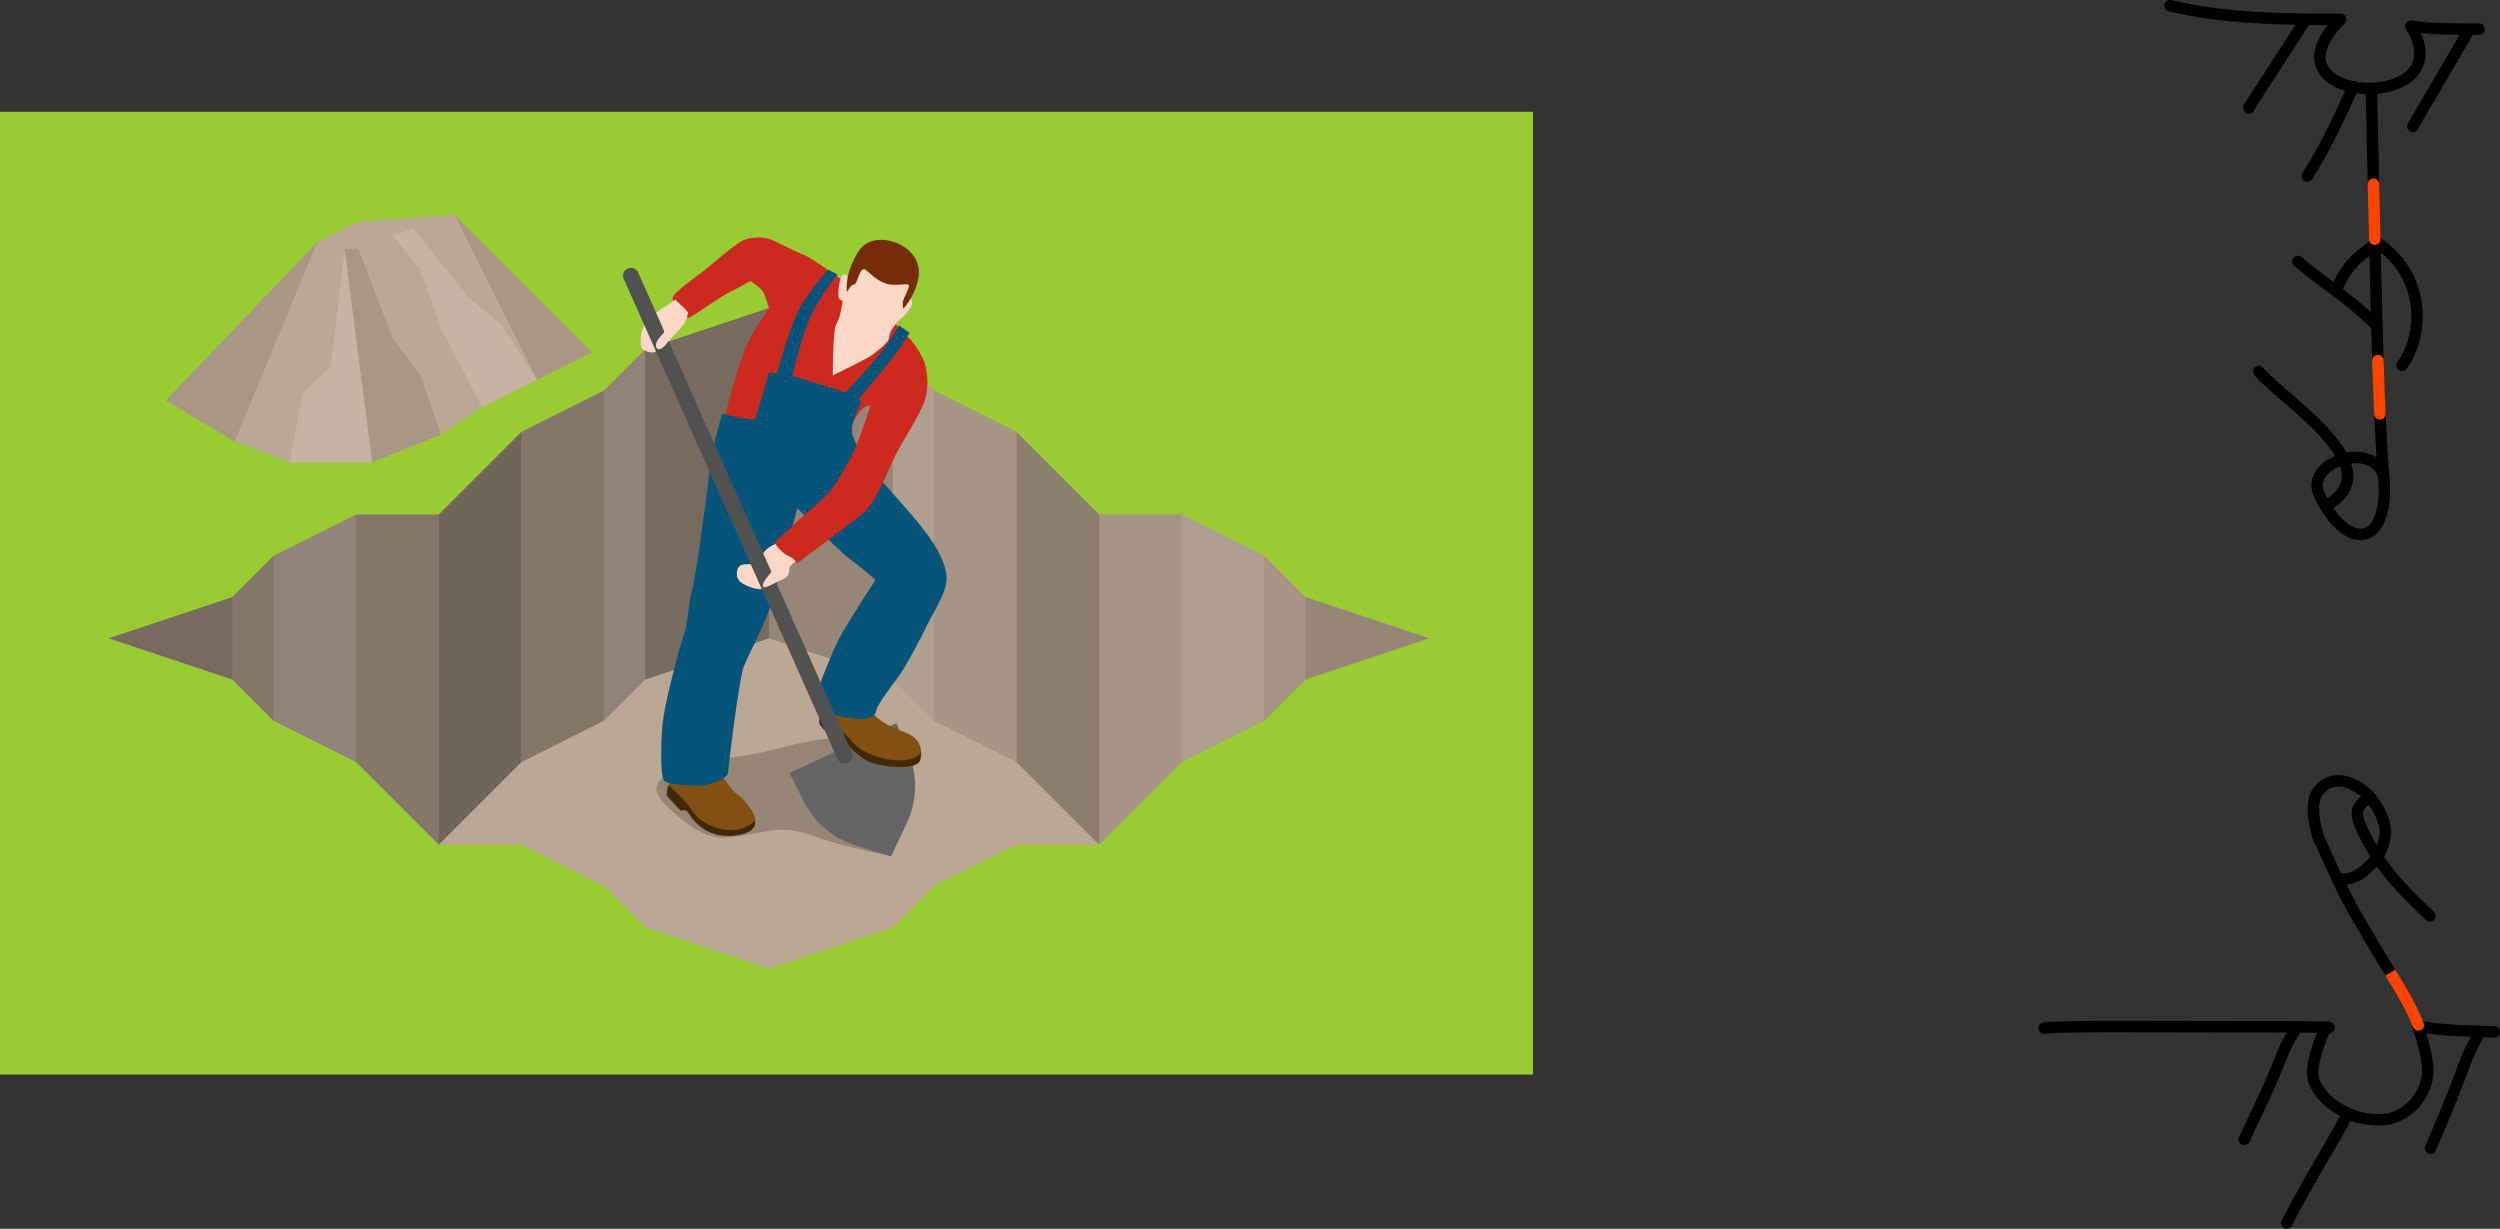 <?xml version="1.0" encoding="UTF-8" standalone="no"?>
<svg
   width="192.365mm"
   height="94.545mm"
   viewBox="0 0 192.365 94.545"
   version="1.1"
   id="svg3748"
   sodipodi:docname="39 jan li pali. jan li pali e lupa. jan li pali e lupa kepeken ilo..svg"
   inkscape:version="1.3.2 (091e20e, 2023-11-25, custom)"
   xmlns:inkscape="http://www.inkscape.org/namespaces/inkscape"
   xmlns:sodipodi="http://sodipodi.sourceforge.net/DTD/sodipodi-0.dtd"
   xmlns="http://www.w3.org/2000/svg"
   xmlns:svg="http://www.w3.org/2000/svg"
   xmlns:rdf="http://www.w3.org/1999/02/22-rdf-syntax-ns#"
   xmlns:cc="http://creativecommons.org/ns#"
   xmlns:dc="http://purl.org/dc/elements/1.1/">
  <rect x="0" y="0" width="192.365" height="94.545" fill="#333333" stroke="none"/>
  <sodipodi:namedview
     id="namedview1"
     pagecolor="#ffffff"
     bordercolor="#000000"
     borderopacity="0.25"
     inkscape:showpageshadow="2"
     inkscape:pageopacity="0.0"
     inkscape:pagecheckerboard="0"
     inkscape:deskcolor="#d1d1d1"
     inkscape:document-units="mm"
     inkscape:zoom="1.3110078"
     inkscape:cx="446.98437"
     inkscape:cy="202.51596"
     inkscape:window-width="1920"
     inkscape:window-height="1051"
     inkscape:window-x="-9"
     inkscape:window-y="-9"
     inkscape:window-maximized="1"
     inkscape:current-layer="svg3748" />
  <defs
     id="defs3742" />
  <rect
     style="fill:#99cc33;fill-opacity:1;stroke-width:0.29"
     id="rect4530"
     width="117.962"
     height="74.081"
     x="0"
     y="8.603" />
  <g
     transform="matrix(0.794,0,0,0.794,8.351,23.706)"
     id="g4340">
    <path
       style="opacity:1;fill:#baa794"
       d="m 64,0 -12,4 -4,4 -8,4 -8,8 h -8 l -8,4 -4,4 -12,4 12,4 4,4 8,4 8,8 h 8 l 8,4 4,4 12,4 12,-4 4,-4 8,-4 h 8 l 8,-8 8,-4 4,-4 12,-4 -12,-4 -4,-4 -8,-4 H 96 L 88,12 80,8 76,4 Z"
       id="path4293" />
    <path
       style="opacity:0.11"
       d="m 64,0 12,4 4,4 8,4 8,8 h 8 l 8,4 4,4 12,4 -12,4 -4,4 -8,4 -8,8 -8,-8 -8,-4 -4,-4 -12,-4 z"
       id="path4295" />
    <path
       style="opacity:0.29"
       d="m 64,0 v 32 l -12,4 -4,4 -8,4 -8,8 -8,-8 -8,-4 -4,-4 -12,-4 12,-4 4,-4 8,-4 h 8 l 8,-8 8,-4 4,-4 z"
       id="path4297" />
    <path
       style="opacity:0.1;fill:#ffffff"
       d="m 16,24 8,-4 v 24 l -8,-4 z"
       id="path4299" />
    <path
       style="opacity:0.1;fill:#ffffff"
       d="m 48,8 4,-4 v 32 l -4,4 z"
       id="path4301" />
    <path
       style="opacity:0.1"
       d="M 52,4 64,0 v 32 l -12,4 z"
       id="path4303" />
    <path
       style="opacity:0.15"
       d="m 40,12 -8,8 v 32 l 8,-8 z"
       id="path4305" />
    <path
       style="opacity:0.1"
       d="M 12,36 0,32 12,28 Z"
       id="path4307" />
    <path
       style="opacity:0.1;fill:#ffffff"
       d="m 112,24 -8,-4 v 24 l 8,-4 z"
       id="path4309" />
    <path
       style="opacity:0.1;fill:#ffffff"
       d="M 80,8 76,4 v 32 l 4,4 z"
       id="path4311" />
    <path
       style="opacity:0.1"
       d="M 76,4 64,0 v 32 l 12,4 z"
       id="path4313" />
    <path
       style="opacity:0.15"
       d="m 88,12 8,8 v 32 l -8,-8 z"
       id="path4315" />
    <path
       style="opacity:0.1"
       d="m 116,36 12,-4 -12,-4 z"
       id="path4317" />
  </g>
  <g
     id="g884"
     transform="matrix(0.265,0,0,0.265,41.556,4.127)">
    <path
       id="path848"
       d="m 101.9,233 c 0,0 -13.9,-2.6 -22.7,-5.9 -8.8,-3.3 -13.3,-1.1 -20.1,-0.1 -6.8,1 -11,2.4 -22.7,-8.9 -11.7,-11.3 19.8,-13.2 28.4,-15.3 8.6,-2.1 35.2,-9.8 36.7,2.5 1.6,12.4 0.4,27.7 0.4,27.7 z"
       style="opacity:0.2" />
    <path
       id="path850"
       d="m 72.4,208.9 31.1,-14.5 3.5,8.5 c 2.7,6.6 2.5,14 -0.5,20.5 l -4.6,9.7 -10.3,-3.2 c -6.5,-2 -11.9,-6.6 -15,-12.7 z"
       style="fill:#656565" />
    <path
       id="path852"
       d="m 37.9,210.3 c 0,0 -1.3,4.6 -0.9,5.2 0.4,0.6 4,4.3 4,4.3 0,0 1.1,-0.4 1.8,0.1 0.6,0.5 4.2,8.8 15,6.9 10.2,-1.8 1,-10.8 -0.5,-11.7 -1.5,-0.9 -5.6,-7 -5.6,-7 z"
       style="fill:#825012" />
    <path
       id="path854"
       d="m 57.7,226.9 c 3.8,-0.7 4.9,-2.3 4.7,-4.2 -1,1 -2.6,2.1 -4.9,2.6 -4.7,1 -11.3,-2 -13.3,-5.4 -1.4,-2.4 -5,-5.8 -7,-7.6 -0.3,1.3 -0.6,2.9 -0.4,3.2 0.4,0.6 4,4.3 4,4.3 0,0 1.1,-0.4 1.8,0.1 0.7,0.6 4.3,8.9 15.1,7 z"
       style="opacity:0.5" />
    <path
       id="path856"
       d="m 38.6,70.6 c 0.5,-1.4 7.1,-6.1 9.9,-8.3 2.7,-2.2 8.5,-7.3 10.7,-8.2 2.4,-0.9 5.8,-1 7.9,-0.1 2.2,0.9 6.8,3.4 9.4,4.4 2.6,1 11.3,7.3 15.1,10.3 3.8,3 17,13.4 19.1,19.1 2,5.7 -14.8,14.4 -14.8,14.4 0,0 -3,-0.3 -5.3,5.7 -1,2.6 -1.5,7.8 -1.5,7.8 l -37.8,-0.5 c 0,0 4.9,-21.6 8.1,-29 C 62.6,78.9 66.5,74 66.5,74 66.5,74 65.6,71 65,69.6 64.4,68.2 61.1,66 61.1,66 c 0,0 -3.7,2.1 -6.7,3.6 -3,1.6 -10.6,7.1 -11.3,7.1 -0.7,0 -5.2,-3.8 -4.5,-6.1 z"
       style="fill:#cc291f" />
    <path
       id="path858"
       d="m 89.7,65.9 c 0,0 -0.5,-2.4 -1.7,-1.7 -1.3,0.7 -1.6,6.2 -1.2,6.9 0.4,0.7 1.3,0.4 1,1.3 -0.3,0.9 -0.4,3.8 -1.9,6.4 C 85,80.4 85,93.4 85,93.4 c 0,0 9.5,-4.5 11.4,-5.9 1.9,-1.4 4.7,-3.6 4.9,-4.9 0.2,-1.3 0.7,-2.3 0.7,-2.3 l 1.7,-2.4 c 0,0 3.6,-2.9 4.2,-4.9 0.6,-2 -0.7,-1.7 -0.7,-1.7 0,0 5.7,-12.5 -3.8,-14.7 -9.5,-2.3 -13.7,9.3 -13.7,9.3 z"
       style="fill:#fbd7c7" />
    <path
       id="path860"
       d="m 89.1,69.1 c 0.1,0.3 1.1,-2.2 1.9,-2 0.8,0.1 1.4,-2.4 1.8,-3.2 0.4,-0.8 0.8,-1.6 1.6,-1.2 0.8,0.4 3,3 5.8,4 2.9,1 6.6,-0.2 6.9,0.5 0.3,0.7 -1.8,4.2 -1.8,5 0.1,0.8 0,1.8 0.2,1.8 0.2,0 4.5,-5.3 4.5,-10.5 0.1,-8.5 -13.1,-12.7 -17.3,-6.4 -4.2,6.2 -3.7,11.4 -3.6,12 z"
       style="fill:#762c07" />
    <path
       id="path862"
       d="m 39.2,71.4 c 0,0 -0.9,0.8 -1.9,1.4 -1,0.6 -4.6,2.9 -5.9,4.4 -1.9,2 -2.8,6.5 -1.8,8.4 0.3,0.6 3.1,1.8 4.1,0.8 0.9,-1 1.2,-6.3 1.8,-6.3 0.6,0 1.2,0.7 1.2,0.7 L 42,74 Z"
       style="fill:#fbd7c7" />
    <g
       id="g870">
      <path
         id="path864"
         d="m 83,188.5 c -0.9,2.8 -2.2,4.3 -1.9,5.9 0.3,1.6 5.7,5.9 6.1,5.9 0.4,0 1.8,0 1.8,0 0,0 3.3,4.1 6.8,5.5 3.4,1.4 14,2.7 14.7,-0.9 0.6,-3.6 -0.5,-6.5 -5,-8 -4.5,-1.5 -8.7,-4.2 -9.4,-6.4 -0.7,-2.2 -13.1,-2 -13.1,-2 z"
         style="fill:#825012" />
      <path
         id="path866"
         d="m 110.4,204.8 c 0.1,-0.7 0.2,-1.3 0.2,-2 -2.8,4.7 -15.9,2 -19.8,-2.9 -1.8,-2.2 -6.5,-6 -9,-8.5 -0.5,1.1 -0.9,2 -0.7,2.9 0.3,1.5 5.7,5.9 6.1,5.9 0.4,0 1.8,0 1.8,0 0,0 3.3,4.1 6.8,5.5 3.4,1.4 13.9,2.7 14.6,-0.9 z"
         style="opacity:0.5" />
      <path
         id="path868"
         d="m 83.7,62.8 c 0,0 -6.3,6.4 -9.5,13.5 -1.9,4.3 -5.5,16.6 -5.5,16.6 l -2.2,-0.4 c 0,0 -3.7,12.7 -4,13.5 -0.3,0.8 -9.6,-1.4 -9.6,-1.4 0,0 -2.9,9.3 -3.7,16.7 -0.8,7.4 -4.2,32.1 -5.1,34.7 -0.9,2.5 -1,8.9 -2.5,13.3 -1.5,4.3 -5.5,19.9 -6,25 -0.5,5.1 -0.8,15.7 0.5,16.9 1.3,1.2 9.7,1.7 12.1,1.1 2.4,-0.5 6.4,-1.9 6.4,-3.6 0,-1.7 3.3,-27.5 4.5,-30.6 1.1,-3.1 7,-13.6 8.9,-21.3 1.9,-7.6 3.7,-14.8 4.5,-16.9 0.8,-2.2 2.2,-7.9 2.2,-7.9 0,0 11.8,12.2 15.2,14.7 2.8,2 7.5,6.1 7.5,6.1 0,0 -8.5,13 -10.7,17.3 -2.2,4.3 -6.2,14.7 -6.6,16.3 -0.4,1.7 -0.9,4.1 1.8,4.8 2.7,0.7 9.6,2.3 11.9,2 2.3,-0.3 3.7,-1.1 3.8,-2.4 0.1,-1.3 3.8,-6.4 6.4,-9.8 2.5,-3.4 7.1,-12.4 8.3,-14.9 1.1,-2.5 5.4,-8.9 5.7,-13 0.4,-4 -2.4,-9.6 -7,-15.4 -4.3,-5.5 -15.4,-17.5 -16.6,-19.1 -1.1,-1.7 -2.8,-5.6 -3.6,-7.6 -0.8,-2 0.4,-5.4 1.2,-7.2 0.6,-1.3 1.3,-2.7 1.3,-2.7 l -0.8,-0.8 c 0,0 8.5,-10 10.7,-13.1 2.1,-2.9 4.1,-6.1 4.1,-6.1 l -3.1,-2.2 c 0,0 -0.3,0.8 -3.5,5.5 -3.3,5 -12.1,14 -12.1,14 L 73.3,93.5 c 0,0 2.6,-11.5 5.2,-17 3.3,-7.2 7.9,-12.4 7.9,-12.4 z"
         style="fill:#06547a" />
    </g>
    <path
       id="path872"
       d="m 70.4,141.7 c 0,0 -3.3,0.7 -5,2.6 -1.7,1.9 -3.1,4.1 -3.8,4 -0.7,-0.1 -3,-0.2 -3.7,0.5 -0.8,0.8 -1.4,3.1 0.3,4.6 1.8,1.5 5.7,2.6 7,1.9 1.3,-0.7 5.6,-2.8 6.1,-4.4 0.5,-1.6 2.4,-3.1 2.4,-3.1 l 0.9,-0.5 z"
       style="fill:#fbd7c7" />
    <path
       id="path874"
       d="m 88.4,206.1 c -0.9,0 -1.7,-0.5 -2.1,-1.4 L 24.3,65.4 c -0.5,-1.2 0,-2.5 1.2,-3 1.2,-0.5 2.5,0 3,1.2 l 62,139.3 c 0.5,1.2 0,2.5 -1.2,3 -0.3,0.1 -0.6,0.2 -0.9,0.2 z"
       style="fill:#656565" />
    <path
       id="path876"
       d="m 88.4,206.1 c -0.9,0 -1.7,-0.5 -2.1,-1.4 L 24.3,65.4 c -0.5,-1.2 0,-2.5 1.2,-3 1.2,-0.5 2.5,0 3,1.2 l 62,139.3 c 0.5,1.2 0,2.5 -1.2,3 -0.3,0.1 -0.6,0.2 -0.9,0.2 z"
       style="opacity:0.2" />
    <path
       id="path878"
       d="m 68.3,142.1 c 0.1,0.8 2.3,3.2 4.1,3.9 1.8,0.7 2,2.3 2.4,1.9 0.4,-0.4 17.5,-13 19.8,-15.2 2.3,-2.2 5.2,-8.6 7.5,-13.8 2.2,-5.2 7.6,-12.7 9.5,-17.9 1.8,-5.2 0.5,-11.6 -1,-13.3 -0.8,-1 -14.7,14.5 -14.7,14.5 0,0 -3.7,12.2 -6.5,16.6 -1.4,2.2 -2.9,5.6 -5.7,8.8 -2.9,3.2 -7.1,6.3 -9.4,8.6 -2.3,2.4 -6,5.1 -6,5.9 z"
       style="fill:#cc291f" />
    <path
       id="path880"
       d="m 43,75.2 c 0,0 -0.5,2.5 -1.6,3.8 -1.1,1.4 -4,4.2 -4.5,5 -0.5,0.8 -1.8,2.1 -2.7,1.8 -0.8,-0.4 -0.9,-1.8 0.6,-3.5 0.7,-0.9 1.5,-1.1 1.1,-2.1 -0.4,-1.1 -0.2,-0.9 0.1,-1.9 0.3,-1 5.1,-5.1 5.1,-5.1 L 42,74 Z"
       style="fill:#fbd7c7" />
    <path
       id="path882"
       d="m 68,149 c -0.3,1.1 -1.9,2.7 -2.5,3.6 -0.6,0.9 -1.1,1.7 -0.7,2.2 0.4,0.5 2.1,-0.4 3.8,-1.3 1.7,-0.9 3.2,-1 3.6,-2.7 0.4,-1.7 0.4,-4.1 -1.3,-3.8 -1.8,0.3 -3.1,2.4 -3.1,2.4 z"
       style="fill:#fbd7c7" />
  </g>
  <g
     id="g973"
     transform="matrix(-0.529,0,0,0.529,45.561,14.407)">
    <path
       id="path947"
       d="M 44,40 52,37 62,31 40,8 34,5 20,4 0,24 l 16,8 6,4 10,4 z"
       style="opacity:1;fill:#baa794" />
    <path
       id="path949"
       d="M 29,7 26,6 18,16 13.2,20 8,28 16,32 22,20.5 25,12 Z"
       style="opacity:0.15;fill:#ffffff" />
    <path
       id="path951"
       d="M 20,4 0,24 8,28 Z"
       style="opacity:0.1" />
    <path
       id="path953"
       d="m 22,36 10,4 4,-31 h -2 l -5,13 -4,5.3 z"
       style="opacity:0.1" />
    <path
       id="path955"
       d="M 44,40 H 32 l 4,-31 2,17 4.1,4 z"
       style="opacity:0.15;fill:#ffffff" />
    <path
       id="path957"
       d="M 52,37 62,31 40,8 Z"
       style="opacity:0.1" />
  </g>
  <path
     style="fill:#000000;fill-opacity:1;fill-rule:nonzero;stroke:none;stroke-width:0.265"
     id="path1"
     d="m 157.38,79.538 c 0.582,-0.061 1.169,-0.067 1.753,-0.081 1.943,-0.037 3.886,-0.027 5.828,-0.025 1.735,0.003 3.47,0.006 5.204,0.009 1.361,0.002 2.723,0.004 4.084,0.005 1.426,7.94e-4 2.851,-0.008 4.277,0.031 0.217,0.007 0.434,0.015 0.651,0.023 0.622,0.022 0.652,-0.858 0.03,-0.879 v 0 c -0.219,-0.008 -0.438,-0.015 -0.657,-0.023 -1.433,-0.039 -2.866,-0.03 -4.3,-0.031 -1.361,-0.001 -2.722,-0.003 -4.084,-0.005 -1.735,-0.003 -3.47,-0.006 -5.205,-0.009 -1.95,-0.002 -3.901,-0.012 -5.851,0.026 -0.619,0.015 -1.24,0.022 -1.857,0.09 -0.616,0.088 -0.492,0.959 0.124,0.871 z" />
  <path
     style="fill:#000000;fill-opacity:1;fill-rule:nonzero;stroke:none;stroke-width:0.265"
     id="path2"
     d="m 178.582,78.871 c -0.124,0.196 -0.213,0.416 -0.305,0.629 -0.252,0.591 -0.437,1.206 -0.604,1.825 -0.137,0.574 -0.237,1.176 -0.101,1.76 0.029,0.122 0.075,0.24 0.112,0.36 0.266,0.618 0.684,1.163 1.183,1.613 0.106,0.095 0.22,0.181 0.33,0.271 0.563,0.398 1.175,0.738 1.829,0.962 0.132,0.045 0.268,0.081 0.402,0.122 0.646,0.15 1.316,0.223 1.979,0.175 0.12,-0.009 0.24,-0.026 0.36,-0.039 0.737,-0.118 1.349,-0.483 1.93,-0.931 0.529,-0.429 0.897,-0.995 1.194,-1.599 0.272,-0.602 0.361,-1.179 0.359,-1.834 -0.025,-0.563 -0.155,-1.112 -0.278,-1.659 -0.093,-0.413 -0.217,-0.817 -0.356,-1.217 -0.083,-0.221 -0.042,-0.114 -0.122,-0.323 -0.222,-0.581 -1.044,-0.268 -0.822,0.313 v 0 c 0.076,0.199 0.038,0.099 0.113,0.3 0.128,0.368 0.243,0.739 0.329,1.119 0.109,0.486 0.227,0.974 0.257,1.473 0.006,0.497 -0.064,0.986 -0.271,1.443 -0.233,0.485 -0.524,0.942 -0.943,1.29 -0.442,0.347 -0.924,0.651 -1.487,0.751 -0.665,0.077 -1.335,0.051 -1.988,-0.105 -0.113,-0.034 -0.228,-0.063 -0.34,-0.101 -0.567,-0.191 -1.097,-0.484 -1.588,-0.822 -0.089,-0.072 -0.182,-0.14 -0.268,-0.216 -0.397,-0.353 -0.736,-0.777 -0.964,-1.258 -0.067,-0.193 -0.106,-0.271 -0.128,-0.475 -0.041,-0.384 0.046,-0.771 0.129,-1.143 0.156,-0.578 0.327,-1.152 0.562,-1.704 0.092,-0.212 0.186,-0.422 0.302,-0.622 0.253,-0.569 -0.551,-0.926 -0.804,-0.357 z" />
  <path
     style="fill:#000000;fill-opacity:1;fill-rule:nonzero;stroke:none;stroke-width:0.265"
     id="path3"
     d="m 186.01,79.386 c 0.465,0.1 0.935,0.168 1.407,0.225 1.235,0.124 2.477,0.162 3.717,0.205 0.25,0.008 0.501,0.015 0.751,0.023 0.622,0.019 0.649,-0.861 0.027,-0.88 v 0 c -0.249,-0.008 -0.498,-0.015 -0.747,-0.023 -1.215,-0.042 -2.432,-0.08 -3.642,-0.199 -0.45,-0.054 -0.897,-0.119 -1.34,-0.214 -0.61,-0.122 -0.783,0.741 -0.173,0.863 z" />
  <path
     style="fill:#ff4400;fill-opacity:1;fill-rule:nonzero;stroke:none;stroke-width:0.265"
     d="m 183.539,75.061 c 0.752,1.239 0.527,0.824 1.241,2.085 0.082,0.154 0.165,0.307 0.244,0.463 0.234,0.458 0.441,0.929 0.638,1.403 0.238,0.575 1.051,0.238 0.813,-0.337 -0.204,-0.491 -0.419,-0.979 -0.661,-1.453 -0.083,-0.163 -0.171,-0.324 -0.256,-0.486 -0.722,-1.277 -0.506,-0.877 -1.267,-2.131"
     id="path7" />
  <path
     style="fill:#000000;fill-opacity:1;fill-rule:nonzero;stroke:none;stroke-width:0.265"
     d="m 184.291,74.605 c -0.651,-1.083 -2.289,-3.814 -2.904,-4.917 -0.418,-0.749 -0.798,-1.519 -1.169,-2.292 -0.308,-0.673 -0.615,-1.347 -0.921,-2.021 -0.125,-0.28 -0.247,-0.56 -0.369,-0.842 -0.246,-0.571 -1.054,-0.223 -0.808,0.348 v 0 c 0.123,0.286 0.248,0.572 0.375,0.857 0.308,0.68 0.619,1.359 0.929,2.039 0.379,0.789 0.767,1.574 1.194,2.339 0.62,1.113 2.263,3.853 2.92,4.945"
     id="path4" />
  <path
     style="fill:#000000;fill-opacity:1;fill-rule:nonzero;stroke:none;stroke-width:0.265"
     id="path5"
     d="m 178.774,64.293 c 0.016,0.023 0.032,0.046 0.048,0.069 0.002,0.004 0.007,0.017 0.007,0.012 7.9e-4,-0.007 -0.004,-0.015 -0.006,-0.022 -0.006,-0.018 -0.011,-0.036 -0.017,-0.055 -0.039,-0.127 0.006,0.015 -0.042,-0.137 -0.065,-0.223 -0.121,-0.448 -0.171,-0.674 -0.065,-0.322 -0.115,-0.648 -0.143,-0.975 -0.018,-0.289 0.003,-0.578 0.056,-0.862 0.038,-0.19 0.116,-0.37 0.232,-0.526 0.024,-0.031 0.05,-0.061 0.075,-0.091 0.135,-0.155 0.3,-0.282 0.486,-0.37 0.037,-0.018 0.076,-0.033 0.115,-0.049 0.208,-0.082 0.432,-0.105 0.654,-0.089 0.051,0.004 0.1,0.012 0.151,0.018 0.341,0.054 0.647,0.214 0.943,0.383 0.267,0.157 0.522,0.336 0.74,0.558 0.044,0.045 0.085,0.093 0.128,0.14 0.184,0.215 0.35,0.445 0.495,0.687 0.088,0.146 0.127,0.226 0.207,0.377 0.124,0.256 0.225,0.524 0.298,0.8 0.017,0.066 0.035,0.132 0.047,0.199 0.011,0.062 0.014,0.126 0.021,0.189 0.011,0.345 -0.046,0.69 -0.155,1.017 -0.022,0.065 -0.048,0.129 -0.072,0.194 -0.11,0.246 -0.245,0.481 -0.402,0.7 -0.086,0.119 -0.135,0.177 -0.228,0.291 -0.201,0.232 -0.427,0.44 -0.662,0.637 -0.156,0.137 -0.339,0.238 -0.524,0.33 -0.14,0.068 -0.292,0.107 -0.445,0.134 -0.121,0.022 -0.243,0.024 -0.365,0.019 -0.019,-0.001 -0.038,-0.002 -0.057,-0.004 -0.621,-0.038 -0.674,0.841 -0.053,0.878 v 0 c 0.024,0.001 0.049,0.003 0.073,0.004 0.188,0.007 0.378,0.002 0.563,-0.033 0.232,-0.044 0.463,-0.105 0.675,-0.211 0.248,-0.124 0.491,-0.263 0.701,-0.446 0.276,-0.234 0.543,-0.479 0.777,-0.755 0.112,-0.139 0.167,-0.203 0.272,-0.351 0.198,-0.279 0.368,-0.578 0.501,-0.893 0.03,-0.084 0.063,-0.167 0.09,-0.251 0.142,-0.441 0.21,-0.906 0.182,-1.369 -0.013,-0.095 -0.021,-0.19 -0.038,-0.284 -0.015,-0.083 -0.037,-0.164 -0.059,-0.245 -0.089,-0.332 -0.212,-0.654 -0.364,-0.962 -0.096,-0.181 -0.135,-0.261 -0.242,-0.437 -0.174,-0.288 -0.373,-0.561 -0.594,-0.815 -0.057,-0.061 -0.112,-0.123 -0.171,-0.182 -0.269,-0.269 -0.58,-0.489 -0.907,-0.681 -0.158,-0.09 -0.239,-0.139 -0.404,-0.217 -0.28,-0.132 -0.575,-0.232 -0.882,-0.276 -0.075,-0.007 -0.151,-0.018 -0.227,-0.022 -0.35,-0.02 -0.7,0.031 -1.025,0.163 -0.06,0.027 -0.121,0.051 -0.18,0.081 -0.29,0.145 -0.546,0.349 -0.755,0.596 -0.04,0.052 -0.083,0.102 -0.121,0.155 -0.182,0.255 -0.302,0.547 -0.363,0.854 -0.01,0.059 -0.022,0.117 -0.031,0.176 -0.045,0.303 -0.052,0.612 -0.035,0.918 0.033,0.366 0.087,0.729 0.161,1.089 0.056,0.252 0.117,0.502 0.191,0.75 0.047,0.148 0.079,0.303 0.173,0.429 0.398,0.478 1.074,-0.085 0.676,-0.563 z" />
  <path
     style="fill:#000000;fill-opacity:1;fill-rule:nonzero;stroke:none;stroke-width:0.265"
     id="path6"
     d="m 181.99,61.081 c -0.228,0.097 -0.407,0.267 -0.578,0.441 -0.283,0.321 -0.487,0.707 -0.466,1.148 0.007,0.143 0.043,0.283 0.064,0.424 0.053,0.163 0.098,0.328 0.159,0.488 0.129,0.34 0.328,0.751 0.493,1.071 0.216,0.418 0.421,0.782 0.67,1.182 0.128,0.205 0.265,0.405 0.398,0.608 0.781,1.165 1.738,2.192 2.731,3.177 0.397,0.38 0.79,0.763 1.181,1.15 0.442,0.438 1.061,-0.187 0.619,-0.625 v 0 c -0.39,-0.387 -0.783,-0.77 -1.18,-1.15 -0.949,-0.941 -1.866,-1.921 -2.614,-3.034 -0.126,-0.192 -0.256,-0.382 -0.378,-0.577 -0.24,-0.384 -0.429,-0.72 -0.637,-1.121 -0.159,-0.308 -0.32,-0.639 -0.448,-0.962 -0.047,-0.119 -0.084,-0.241 -0.127,-0.361 -0.032,-0.14 -0.068,-0.235 -0.057,-0.374 0.013,-0.17 0.126,-0.309 0.227,-0.435 0.109,-0.116 0.22,-0.221 0.37,-0.281 0.544,-0.302 0.117,-1.071 -0.427,-0.769 z" />
  <path
     style="fill:#000000;fill-opacity:1;fill-rule:nonzero;stroke:none;stroke-width:0.265"
     id="path10"
     d="m 176.146,79.185 c -0.326,0.424 -0.56,0.909 -0.776,1.395 -0.374,0.944 -0.769,1.88 -1.173,2.811 -0.327,0.753 -0.689,1.491 -1.036,2.235 -0.246,0.539 -0.497,1.075 -0.754,1.609 -0.035,0.074 -0.07,0.147 -0.105,0.221 -0.268,0.562 0.527,0.94 0.794,0.379 v 0 c 0.034,-0.072 0.069,-0.145 0.103,-0.217 0.259,-0.537 0.512,-1.077 0.759,-1.619 0.351,-0.751 0.716,-1.496 1.046,-2.257 0.403,-0.93 0.797,-1.863 1.17,-2.806 0.179,-0.407 0.373,-0.81 0.633,-1.172 0.41,-0.468 -0.253,-1.048 -0.662,-0.579 z" />
  <path
     style="fill:#000000;fill-opacity:1;fill-rule:nonzero;stroke:none;stroke-width:0.265"
     id="path12"
     d="m 180.153,85.72 c -0.244,0.436 -0.487,0.873 -0.733,1.309 -0.553,0.977 -1.117,1.949 -1.68,2.92 -0.396,0.68 -0.782,1.365 -1.164,2.052 -0.235,0.425 -0.458,0.856 -0.686,1.285 -0.105,0.195 -0.204,0.394 -0.306,0.59 -0.287,0.552 0.493,0.958 0.781,0.406 v 0 c 0.101,-0.195 0.199,-0.391 0.303,-0.584 0.225,-0.424 0.445,-0.85 0.678,-1.27 0.379,-0.683 0.763,-1.363 1.156,-2.038 0.565,-0.974 1.13,-1.949 1.685,-2.929 0.263,-0.466 0.528,-0.931 0.779,-1.403 0.239,-0.574 -0.573,-0.913 -0.812,-0.338 z" />
  <path
     style="fill:#000000;fill-opacity:1;fill-rule:nonzero;stroke:none;stroke-width:0.265"
     id="path13"
     d="m 190.35,79.376 c -0.277,0.439 -0.503,0.905 -0.726,1.373 -0.066,0.155 -0.134,0.309 -0.198,0.466 -0.221,0.546 -0.419,1.101 -0.628,1.651 -0.228,0.6 -0.222,0.58 -0.457,1.178 -0.403,1.02 -0.823,2.032 -1.254,3.04 -0.154,0.358 -0.306,0.716 -0.459,1.075 -0.244,0.572 0.566,0.917 0.81,0.345 v 0 c 0.153,-0.358 0.305,-0.716 0.458,-1.074 0.434,-1.016 0.857,-2.037 1.264,-3.064 0.238,-0.605 0.232,-0.584 0.462,-1.19 0.205,-0.539 0.399,-1.083 0.615,-1.618 0.058,-0.144 0.121,-0.287 0.182,-0.43 0.207,-0.434 0.416,-0.868 0.672,-1.276 0.336,-0.523 -0.404,-0.999 -0.74,-0.476 z" />
  <path
     style="fill:none;stroke:#000000;stroke-width:0.88;stroke-linecap:round;stroke-linejoin:round"
     d="m 182.624,14.166 c -0.074,-3.49 -0.127,-6.262 -0.162,-7.301"
     id="path23" />
  <path
     style="fill:none;stroke:#000000;stroke-width:0.88;stroke-linecap:round;stroke-linejoin:round"
     d="m 182.969,27.738 c -0.092,-2.782 -0.171,-6.442 -0.238,-9.328"
     id="path21"
     sodipodi:nodetypes="cc" />
  <path
     style="fill:none;stroke:#000000;stroke-width:0.88;stroke-linecap:round;stroke-linejoin:round"
     d="m 183.416,36.67 c -0.676,-2.808 -6.243,-1.169 -4.924,1.477 2.291,4.595 5.417,3.695 4.924,-1.477 -0.107,-1.122 -0.204,-2.81 -0.292,-4.828"
     id="path8" />
  <path
     style="fill:none;stroke:#000000;stroke-width:0.88;stroke-linecap:round;stroke-linejoin:round"
     d="m 179.101,38.85 c 4.927,-2.921 -3.42,-8.039 -5.298,-10.266"
     id="path9" />
  <path
     style="fill:none;stroke:#000000;stroke-width:0.88;stroke-linecap:round;stroke-linejoin:round"
     d="m 166.972,0.44 c 4.335,1.028 8.728,1.05 13.133,1.05 -6.581,6.606 9.564,7.378 5.403,0.525 1.745,0.246 3.498,0.225 5.253,0.225"
     id="path11"
     sodipodi:nodetypes="cccc" />
  <path
     style="fill:none;stroke:#000000;stroke-width:0.88;stroke-linecap:round;stroke-linejoin:round"
     d="m 177.531,13.551 c 1.358,-2.089 2.466,-4.507 3.452,-6.675"
     id="path15" />
  <path
     style="fill:none;stroke:#000000;stroke-width:0.88;stroke-linecap:round;stroke-linejoin:round"
     d="m 177.328,1.64 c -1.426,2.2 -2.852,4.4 -4.278,6.6 0,0.025 0,0.05 0,0.075"
     id="path16" />
  <path
     style="fill:none;stroke:#000000;stroke-width:0.88;stroke-linecap:round;stroke-linejoin:round"
     d="m 189.937,2.39 c -1.401,2.4 -2.802,4.8 -4.203,7.2 -0.025,0.05 -0.05,0.1 -0.075,0.15"
     id="path17" />
  <path
     style="fill:none;stroke:#000000;stroke-width:0.88;stroke-linecap:round;stroke-linejoin:round"
     d="m 176.813,20.122 c 2.063,1.761 3.581,2.531 5.922,4.781"
     id="path18"
     sodipodi:nodetypes="cc" />
  <path
     style="fill:none;stroke:#000000;stroke-width:0.88;stroke-linecap:round;stroke-linejoin:round"
     d="m 179.881,22.048 c 0.944,-2.083 1.727,-2.241 3,-3.389 3.843,2.553 3.634,7.15 1.945,9.454"
     id="path19"
     sodipodi:nodetypes="ccc" />
  <path
     style="fill:none;stroke:#ff4400;stroke-width:0.88;stroke-linecap:round;stroke-linejoin:round;stroke-opacity:1"
     d="m 183.124,31.842 c -0.055,-1.259 -0.106,-2.647 -0.154,-4.104"
     id="path20" />
  <path
     style="fill:none;stroke:#ff4400;stroke-width:0.88;stroke-linecap:round;stroke-linejoin:round;stroke-opacity:1"
     d="m 182.731,18.41 c -0.04,-1.703 -0.076,-2.729 -0.108,-4.244"
     id="path22"
     sodipodi:nodetypes="cc" />
</svg>
